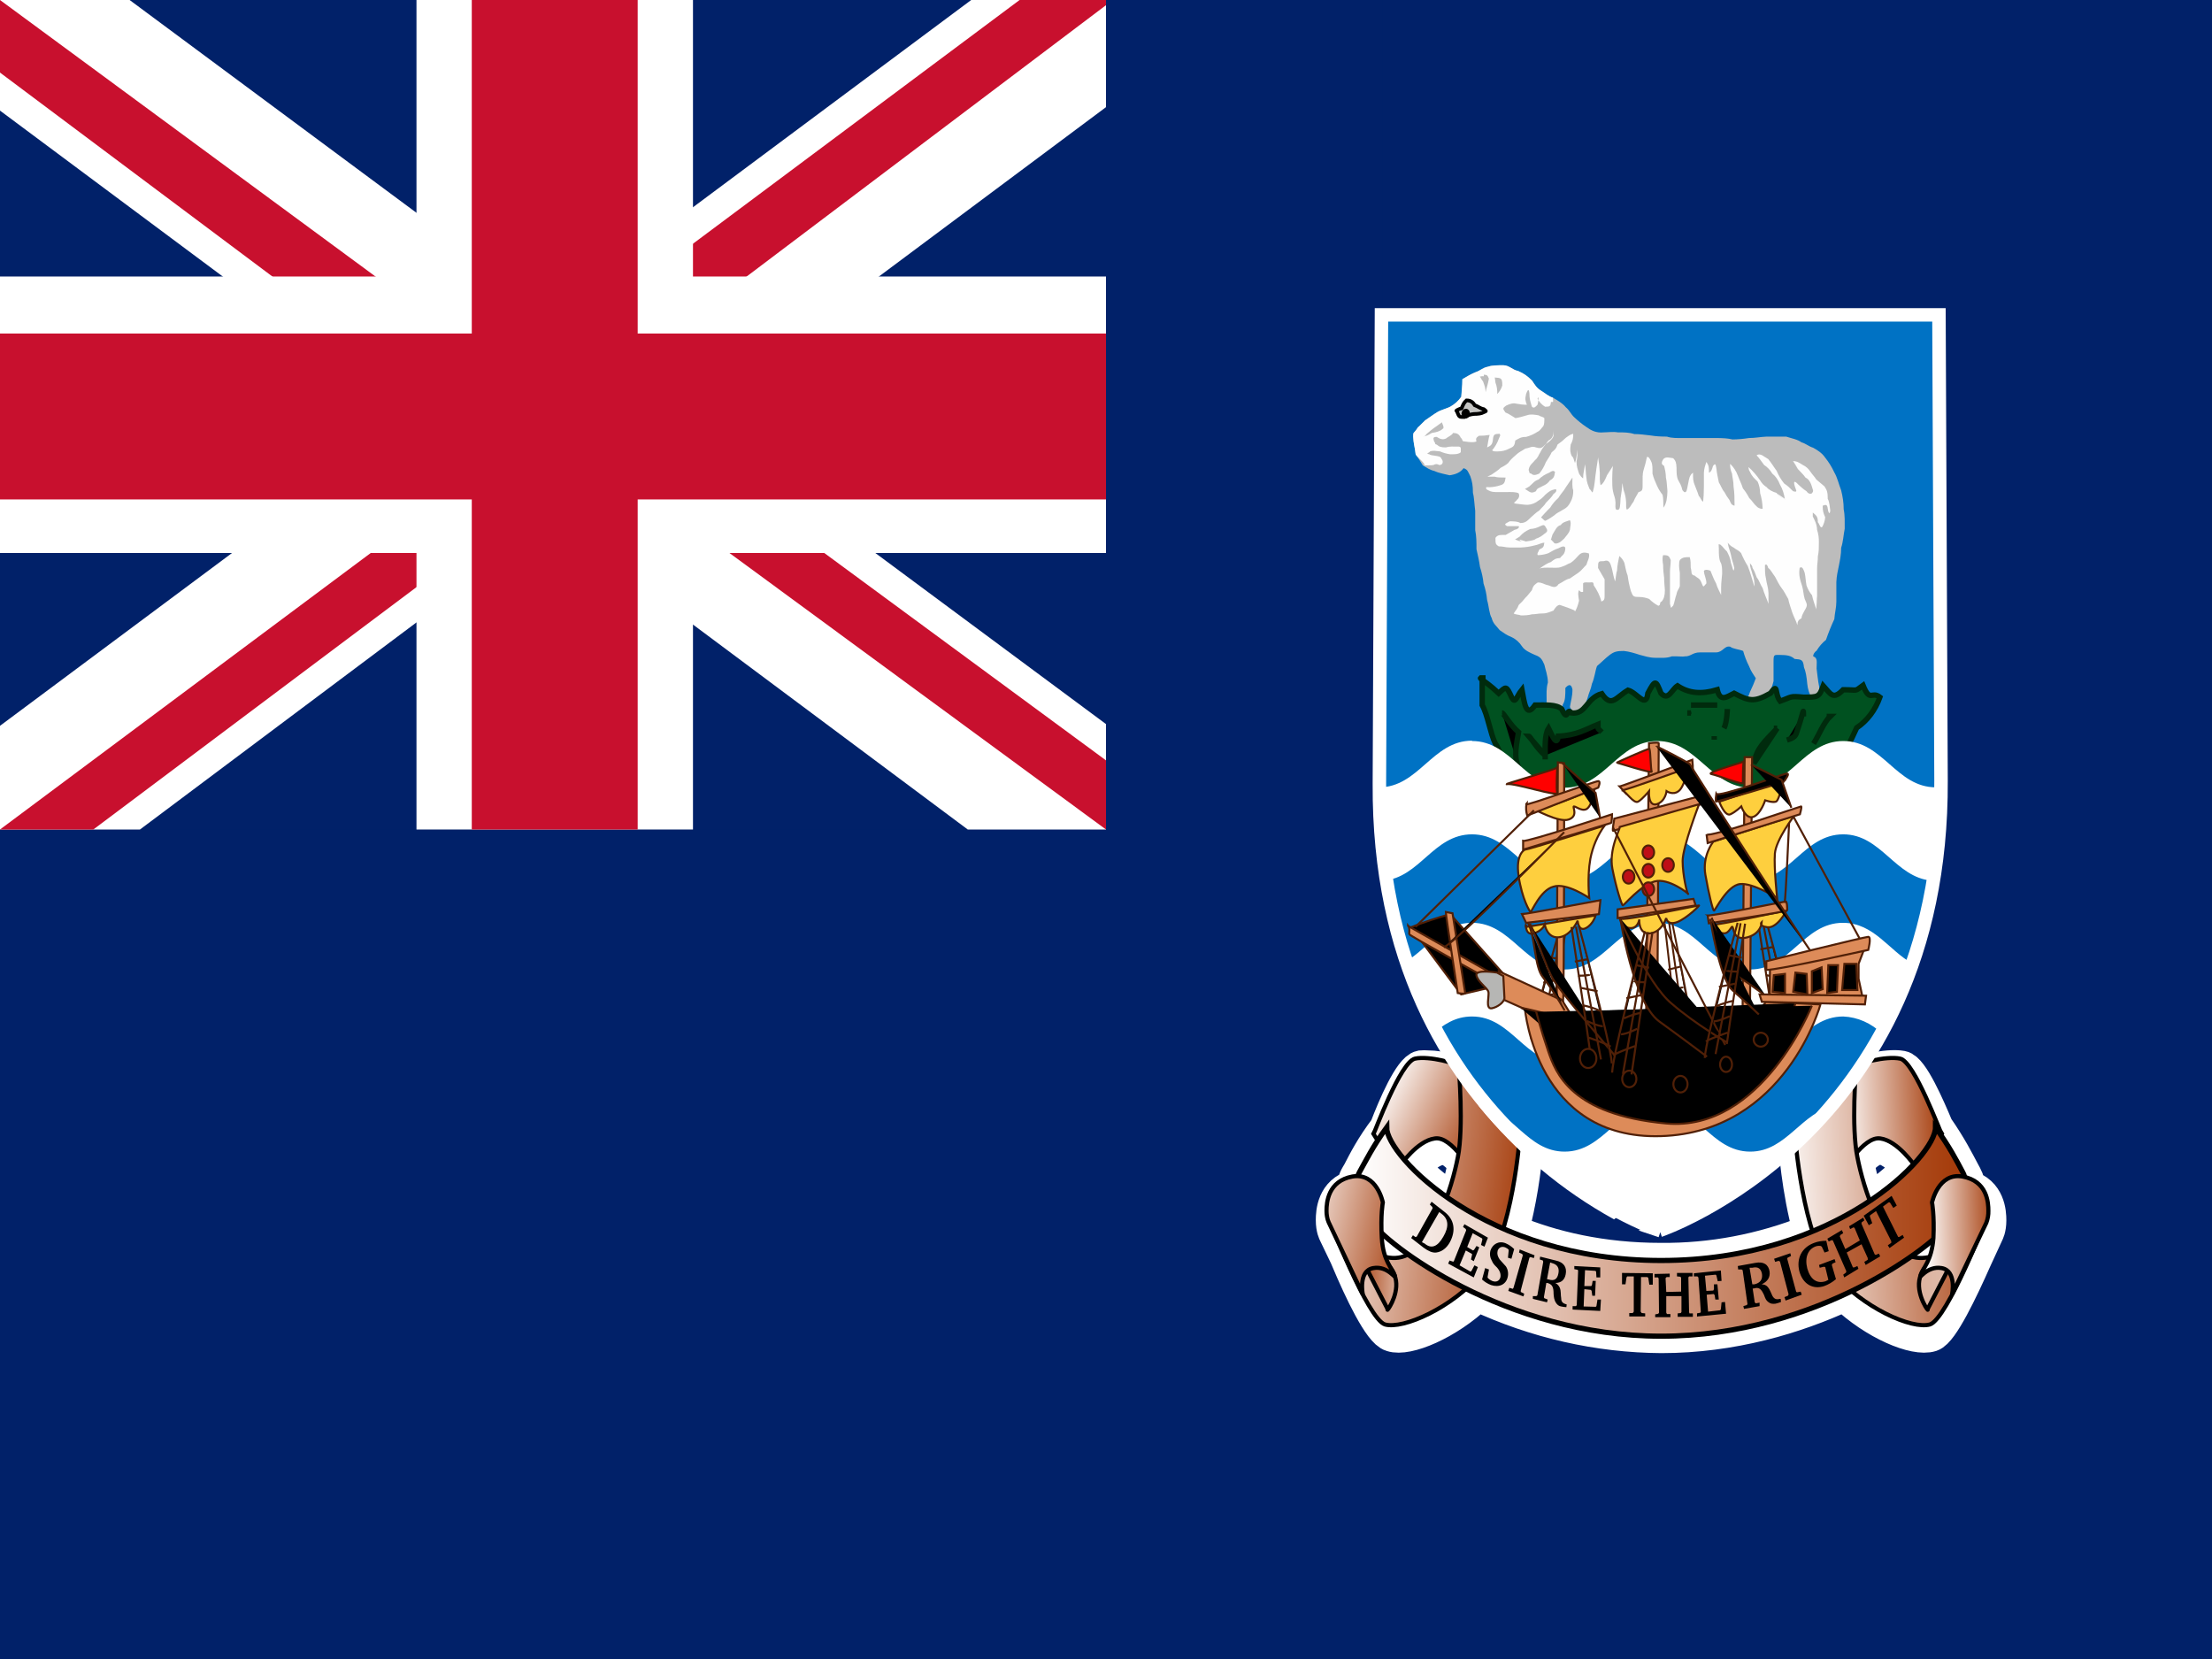<svg id="flag-icons-fk" viewBox="0 0 640 480" xmlns="http://www.w3.org/2000/svg">
  <rect x="0" y="0" width="640" height="480" fill="#333333" stroke="none"/>
  <g clip-path="url(#clip0_10_10952)">
    <path d="M0 0H640V480H0V0Z" fill="#012169" />
    <path fill-rule="evenodd" clip-rule="evenodd" d="M0 0H400V200H0V0Z" fill="#012169" />
    <path fill-rule="evenodd" clip-rule="evenodd"
      d="M412.9 308.9C412.334 308.852 411.766 308.852 411.2 308.9C408.2 309.5 403.6 320.2 401.2 326.5C397.1 331.9 395 336.1 393.4 339.2C392.7 340.4 391.7 341.8 392 343.4C386 345 385.7 350.8 385.7 353C385.7 355.5 386.4 356.7 386.4 356.7L390 364.2V364.3C393.8 373.3 399.4 385.2 402.7 386.1C407.1 387.6 418.7 382.8 427.5 374.4C444.365 382.273 462.435 386.383 480.7 386.5C501.1 386.5 519.4 381 533.7 374.4C542.5 382.8 554.1 387.6 558.7 386.1C561.7 385.1 567.4 373.1 571.3 364.3L574.8 356.7C574.8 356.7 575.5 355.5 575.5 353.1C575.5 350.9 575.2 345.1 569.2 343.5C569.5 341.9 568.6 340.5 567.9 339.2C566.2 336 564.1 331.8 560.2 326.2C557.6 320 553 309.5 550.2 309C546 308.2 537.2 310.5 537.2 311.4V311.8L519.5 330.4C519.5 330.9 520.4 344.4 523.8 356.4C509.905 361.958 495.249 364.734 480.5 364.6C463.5 364.6 449 361.2 437.3 356.3C439.511 347.818 440.952 339.107 441.6 330.3L424 311.8V311.4C424 310.7 417.2 308.9 412.9 308.9ZM417.3 331.9C419.6 331.9 421.9 334.1 423.8 336.3L423.7 337.6C422.982 341.07 422.046 344.478 420.9 347.8C416.542 344.977 412.454 341.659 408.7 337.9C410.6 335.6 413.7 332.5 416.9 332.1H417.3V331.9ZM543.9 331.9H544.3C547.6 332.5 550.6 335.6 552.6 337.9C548.819 341.702 544.697 345.053 540.3 347.9C539.149 344.546 538.214 341.104 537.5 337.6C537.418 337.17 537.351 336.736 537.3 336.3C539.3 334 541.6 332 543.9 332V331.9ZM401.5 358.3C403.9 360.3 406.9 362.7 410.6 365.1C409.621 365.831 408.539 366.372 407.4 366.7C405.8 367.1 404.3 367 402.7 366.7C402.084 364.911 401.745 363.017 401.7 361.1C401.616 360.168 401.549 359.235 401.5 358.3ZM559.7 358.3L559.6 361.1C559.538 362.983 559.2 364.842 558.6 366.6C557.245 366.968 555.837 367.024 554.462 366.766C553.087 366.508 551.773 365.942 550.6 365.1C554.3 362.7 557.4 360.3 559.7 358.3Z"
      fill="url(#paint0_linear_10_10952)" stroke="white" stroke-width="10" />
    <path fill-rule="evenodd" clip-rule="evenodd"
      d="M426.2 339.6C426.2 339.6 420.1 328.5 415.1 329.4C410 330.1 405.1 337.2 404.9 337.6C402.072 334.81 399.552 331.619 397.4 328.1C397.7 327.7 405.2 307.2 409.4 306.3C413.4 305.4 422.1 307.8 422.1 308.6L426.2 339.6Z"
      fill="url(#paint1_linear_10_10952)" stroke="black" stroke-width="1.2" />
    <path fill-rule="evenodd" clip-rule="evenodd"
      d="M439.8 327.7C439.8 328.5 437.6 357.9 428.9 368.1C420.3 378.4 405.9 384.7 400.7 383.2C395.7 381.6 384.2 351.9 384.2 351.9C384.2 351.9 396.4 366.1 405.5 363.7C414.6 361.4 420.1 343.6 421.8 334.8C423.5 326.2 422.1 309.1 422.1 309.1L439.9 327.7H439.8Z"
      fill="url(#paint2_linear_10_10952)" stroke="black" stroke-width="1.2" />
    <path fill-rule="evenodd" clip-rule="evenodd"
      d="M532.9 339.6C532.9 339.6 539.1 328.5 544.1 329.4C549.1 330.1 553.9 337.2 554.3 337.6C557.128 334.81 559.648 331.619 561.8 328.1C561.4 327.7 553.9 307.2 549.8 306.3C545.7 305.4 537 307.8 537 308.6L532.9 339.6Z"
      fill="url(#paint3_linear_10_10952)" stroke="black" stroke-width="1.2" />
    <path fill-rule="evenodd" clip-rule="evenodd"
      d="M519.3 327.7C519.3 328.5 521.5 357.9 530.2 368.1C538.9 378.4 553.2 384.7 558.4 383.2C563.4 381.6 575 351.9 575 351.9C575 351.9 562.7 366.1 553.6 363.7C544.6 361.4 539.1 343.6 537.4 334.8C535.6 326.2 537 309.1 537 309.1L519.2 327.7H519.3Z"
      fill="url(#paint4_linear_10_10952)" stroke="black" stroke-width="1.2" />
    <path fill-rule="evenodd" clip-rule="evenodd"
      d="M401.2 326.2C397.2 331.7 395.1 336 393.3 339.2C391.6 342.4 392.7 346.9 396.5 353.2C400.8 359.9 435.5 386.6 480.6 386.6C525.8 386.6 560.4 360 564.6 353.2C568.6 346.8 569.6 342.4 567.9 339.2C566.2 336 564 331.7 560 326.2C560 334.5 531.3 364.7 480.6 364.7C429.9 364.7 401.2 334.5 401.2 326.2Z"
      fill="url(#paint5_linear_10_10952)" stroke="black" stroke-width="1.5" />
    <path fill-rule="evenodd" clip-rule="evenodd"
      d="M557.7 378.8L565.5 363.7L561.6 360.5C560.6 364.3 556.1 365.6 555.3 370.5C554.6 375.2 558.3 379.9 557.7 378.8Z"
      fill="url(#paint6_linear_10_10952)" stroke="black" stroke-width="1.2" />
    <path fill-rule="evenodd" clip-rule="evenodd"
      d="M564.8 374.5C564.8 374.5 566.2 367.7 561.8 366.9C557.4 366.1 555 370.7 555.7 368.9C556.3 366.9 558.9 364.9 559.4 358.2C559.7 351.5 559 347.9 559 347.9C559 347.9 560.8 339.2 567.8 340.4C575 341.7 575.3 348 575.3 350.3C575.334 351.495 575.13 352.685 574.7 353.8L564.8 374.5Z"
      fill="url(#paint7_linear_10_10952)" stroke="black" stroke-width="1.2" />
    <path
      d="M539.2 351.7L540.7 354.5L541.7 353.9L541 351.9L541.1 351.6L542.8 350.4L547.2 359.1V359.6L546.2 360.3L546.7 361.1L550.9 358.1L550.5 357.3L549.5 357.9H549.2L544.8 349.1L546.4 347.9H546.8L547.8 349.5L548.8 348.8L547.3 346L539.3 351.7H539.2ZM528.7 358.4L529.1 359.2L530 358.8L530.3 358.9L534.2 367.8L534.1 368.2L533.3 368.8L533.6 369.6L537.7 367.1L537.4 366.3L536.5 366.7H536.1L534.3 362.4L538.6 360L540.4 364V364.5L539.4 365.1L539.8 366L544 363.5L543.6 362.7L542.7 363.1L542.4 362.9L538.6 354.1V353.7L539.4 353.1L539.1 352.3L535 354.8L535.3 355.6L536.3 355.1L536.6 355.3L538.1 358.9L533.9 361.4L532.3 357.7L532.5 357.3L533.3 356.8L532.9 355.9L528.7 358.4ZM526.3 366L526.5 366.8L527.7 366.5L528.1 366.6L529 370.3L528.2 370.7C525.7 371.5 523.8 370.2 522.9 367C522.1 363.8 523.1 361.4 525.4 360.6C525.856 360.459 526.332 360.425 526.8 360.5L527.1 360.7L527.9 362.4L529.1 362L528.4 359C527.1 359 525.9 359.2 524.9 359.6C521.3 360.9 519.7 364.1 520.6 367.8C521.6 371.5 524.5 373.2 527.8 372.1C529.027 371.656 530.176 370.98 531.2 370.1L530 366L530.2 365.6L531.1 365.2L530.8 364.3L526.3 366ZM516.6 376.3L521.3 374.6L521 373.7L520 373.9L519.7 373.8L517.1 364.2L517.2 363.9L518.2 363.4L518 362.6L513.3 364.2L513.6 365.1L514.6 364.8L515 365L517.5 374.5L517.3 374.9L516.3 375.3L516.6 376.2V376.3ZM491.1 380.9L499.4 380.1L499.1 376.7L498.1 376.8L497.9 378.8L497.7 379.1L494.2 379.5L493.8 374.6L495.8 374.4L496.1 374.7L496.3 376H497.3L496.9 371.6H495.9V373L495.7 373.4L493.7 373.5L493.3 369.1L496.4 368.8L496.6 369L497 370.7L498.1 370.6L497.9 367.6L490.1 368.4V369.3H491.1L491.4 369.6L492.1 379.5L492 379.8L491 380V381L491.1 380.9ZM478.7 368.6V369.6H479.7L479.9 369.9L480 379.8L479.8 380.1L478.9 380.3V381.1H483.3V380.2H482.3L482.1 379.8V375H486.5V379.6L486.3 379.9L485.4 380V381H489.8V380H488.8L488.7 379.6L488.5 369.6L488.7 369.3H489.7V368.3H485.2V369.3L486.2 369.4L486.4 369.7V373.7L482.1 373.8L481.9 369.8L482.2 369.5H483.1V368.5L478.7 368.6ZM469.3 368.3V371.6H470.3L470.6 369.6L470.8 369.3H472.7V379.5L472.4 379.9H471.4V380.9H476V380L475 379.9L474.7 379.5L474.8 369.5H476.6L476.9 369.7L477.2 371.7H478.2V368.4L469.3 368.3ZM455 378.9L463 379.3L463.2 376H462.2L461.9 377.9L461.7 378.1L458.2 378L458.4 373L460.3 373.2L460.5 373.5L460.7 374.9H461.5L461.7 370.6H460.8L460.6 371.8L460.4 372.1H458.4L458.6 367.5L461.6 367.7L461.8 367.9L461.9 369.6H463V366.7L455.5 366.3V367.2L456.5 367.4L456.6 367.7L456.2 377.6L456 377.9H455V378.8V378.9ZM436.4 373.5L440.8 375.1L441 374.3L440 373.8V373.4L442.5 363.9L442.8 363.7L443.8 364L444 363.2L439.7 361.5L439.5 362.4L440.4 362.8L440.6 363.2L437.9 372.6L437.7 372.9L436.7 372.6L436.4 373.5ZM428.8 370.2C429.575 370.902 430.455 371.444 431.4 371.8C433.8 372.6 435.7 371.6 436.2 369.6C436.345 369.059 436.375 368.486 436.288 367.928C436.201 367.371 435.999 366.846 435.7 366.4L433.9 364.4C433.3 363.5 433.1 362.8 433.3 361.9C433.6 361 434.4 360.5 435.5 360.9C435.9 361.1 436.3 361.3 436.5 361.6V361.9L436.3 363.9L437.3 364.2L438.1 361.4C437.367 360.666 436.519 360.089 435.6 359.7C433.6 358.9 431.8 360 431.2 361.9C431.085 362.371 431.06 362.864 431.129 363.346C431.198 363.828 431.359 364.29 431.6 364.7C432 365.7 432.6 366.2 433.1 366.7C434 367.7 434.3 368.7 434.1 369.6C433.8 370.6 432.9 371.1 431.7 370.6C431.262 370.414 430.855 370.144 430.5 369.8L430.4 369.5L430.8 367.3L429.7 366.9L428.8 370.2ZM419 365.6L426.4 369.6L427.6 366.6L426.6 366.1L425.7 367.8L425.4 367.9L422.3 366.1L424.1 361.8L425.9 362.8V363.1L425.6 364.4L426.4 364.9L428 360.9L427.2 360.5L426.5 361.6L426.2 361.8L424.5 360.8L426.1 356.8L428.8 358.3L428.9 358.6L428.5 360.2L429.5 360.7L430.5 358.1L423.7 354.2L423.3 355L424.1 355.6L424.2 356L420.6 365H420.3L419.4 364.7L419 365.6ZM417.9 350.6L414.2 347.7L413.7 348.5L414.4 349.2L414.5 349.6L409.9 357.8L409.5 357.9L408.8 357.4L408.3 358.2L411.9 361C413.3 362 414.4 362.5 415.5 362.4C417.1 362.2 418.5 361.2 419.5 359.4C421.3 356 420.8 352.8 417.9 350.6ZM416.3 350.6L417.1 351.2C419.1 352.7 419.3 354.9 417.6 357.8C415.9 360.8 414.1 361.4 412.2 359.8L411.4 359.4L416.4 350.7L416.3 350.6ZM445.6 363.6L445.5 364.4L446.4 364.7L446.5 365.1L444.8 374.8L444.5 375H443.5V375.8L447.6 376.8L447.8 376L446.8 375.6L446.7 375.3L447.4 371.2H447.7C449.2 371.6 449.5 372.5 449.5 374.4C449.6 375.3 449.6 376.1 450.3 377.1C450.6 377.5 451 377.9 451.7 378C452.195 378.109 452.696 378.176 453.2 378.2L453.3 377.4H453.2C452.2 377.1 451.7 376.7 451.7 375.6C451.5 374.6 451.7 373.6 451.3 372.6C451.031 371.975 450.57 371.478 450 371.2C451.7 371.2 452.7 370.3 453 368.7C453.4 366.7 452.5 365.2 450.1 364.7L445.7 363.6H445.6ZM448.6 365.3L449.2 365.5C450.6 365.9 451.2 366.9 450.9 368.4C450.6 370.1 449.7 370.7 448.1 370.2L447.6 370.1L448.5 365.3H448.6ZM502.8 366.3L502.9 367.3H503.9L504.2 367.5L505.6 377.3L505.4 377.6L504.4 377.9L504.6 378.7L509.1 377.9V376.9L508 377.1L507.7 376.8L507.1 372.8H507.4C509 372.3 509.6 373 510.4 374.7C510.7 375.5 510.9 376.3 511.9 376.9C512.3 377.2 512.9 377.3 513.7 377.2C514.243 377.075 514.778 376.908 515.3 376.7L515.2 375.8H515C513.9 376.1 513.3 375.8 512.8 374.9C512.4 374.1 512.1 373.1 511.5 372.4C511.1 371.9 510.5 371.6 509.7 371.6C511.4 370.8 512.2 369.6 512 367.9C511.7 365.9 510.3 364.9 507.8 365.4L502.8 366.3ZM506.3 366.8H507C508.6 366.4 509.5 367 509.8 368.6C510 370.2 509.3 371.2 507.6 371.6H507L506.2 366.8H506.3Z"
      fill="black" />
    <path fill-rule="evenodd" clip-rule="evenodd"
      d="M401.5 378.8L393.7 363.7L397.6 360.5C398.6 364.3 403.1 365.6 403.9 370.5C404.6 375.2 400.9 379.9 401.5 378.8Z"
      fill="url(#paint8_linear_10_10952)" stroke="black" stroke-width="1.2" />
    <path fill-rule="evenodd" clip-rule="evenodd"
      d="M394.3 374.5C394.3 374.5 392.9 367.7 397.3 366.9C401.7 366.1 404.1 370.7 403.5 368.9C402.8 366.9 400.2 364.9 399.8 358.2C399.4 351.5 400.1 347.9 400.1 347.9C400.1 347.9 398.4 339.2 391.3 340.4C384.2 341.7 383.8 348 383.8 350.3C383.8 352.5 384.5 353.8 384.5 353.8L394.3 374.5Z"
      fill="url(#paint9_linear_10_10952)" stroke="black" stroke-width="1.2" />
    <path fill-rule="evenodd" clip-rule="evenodd"
      d="M480.5 356.1C480.5 356.1 398.5 329.1 399.1 226.7L399.7 91.1H561L561.6 225.9C562.1 328.3 480.2 356 480.2 356L480.5 356.1Z"
      fill="#0072C4" stroke="white" stroke-width="3.9" />
    <path fill-rule="evenodd" clip-rule="evenodd"
      d="M410.262 123.61C410.408 123.61 411.361 122.541 412.314 121.636C413.559 120.814 414.732 119.909 415.977 119.168C417.003 118.593 418.908 118.099 419.714 117.606C420.91 116.936 421.96 115.982 422.792 114.809C422.939 113.082 423.158 111.765 423.158 109.709C424.477 108.886 425.65 108.228 426.822 107.735C428.508 107.159 428.874 106.419 430.559 106.09C431.658 105.678 433.417 105.678 434.956 105.678C436.641 105.678 437.667 107.077 439.206 107.324C441.038 108.146 441.844 108.722 443.309 110.12C444.042 111.272 444.555 112.259 445.947 113.082C447.046 113.74 448.072 114.727 449.318 115.056C450.784 115.96 451.956 116.536 453.055 117.852C454.081 118.675 454.521 119.827 455.4 120.649C456.479 121.683 457.631 122.619 458.844 123.446C460.309 124.515 461.775 125.338 464.046 125.091C465.292 125.091 466.611 124.844 468.077 125.091C469.762 125.091 471.374 125.091 472.84 125.584C474.598 125.584 475.99 125.831 477.603 125.996C479.068 126.242 480.607 126.325 482.292 126.325C483.758 126.818 485.37 126.736 487.055 126.736H496.581C498.266 126.736 500.025 126.818 501.271 127.147C502.865 127.124 504.455 126.987 506.034 126.736C507.866 126.736 509.258 126.407 511.09 126.325H516.805C518.271 126.818 520.176 127.147 521.202 127.97C522.594 128.381 523.253 129.121 524.572 129.533C525.672 130.108 527.21 131.096 528.016 132.329C529.086 133.643 529.998 135.109 530.728 136.689C531.607 138.17 531.973 139.979 532.706 141.871C533.146 143.681 533.439 145.408 533.439 147.382C533.805 149.11 533.732 151.002 533.732 152.976C533.366 154.785 533.292 156.759 532.706 158.487C532.706 160.461 532.34 162.188 532.047 163.669C531.753 165.314 531.387 166.383 531.314 168.44V174.033C531.314 175.843 530.874 177.159 530.728 179.133C529.822 181.082 529.014 183.087 528.31 185.138C527.244 185.987 526.326 187.046 525.598 188.263C524.866 188.757 524.499 189.58 524.646 189.909C525.965 190.402 525.598 191.471 525.598 193.446C525.818 195.008 525.965 196.9 526.331 198.628C526.404 200.52 526.771 201.671 527.284 202.987C527.87 203.81 528.016 203.399 526.624 203.399C525.672 204.221 524.646 203.81 524.279 202.165C523.514 200.856 523.037 199.362 522.887 197.805C522.741 195.996 522.447 194.186 521.935 193.034C521.715 190.813 521.202 190.813 519.223 190.649C518.271 189.744 517.025 189.497 515.12 189.497C513.288 189.497 513.141 189.251 513.141 191.471V197.065C512.775 198.71 512.116 199.944 511.749 201.424C510.723 202.247 510.284 203.645 509.038 204.55C508.452 206.36 507.646 206.689 506.034 207.018L503.982 204.221C504.934 202.412 505.741 202.165 506.327 200.191C507.059 198.628 507.499 197.641 508.012 196.242C507.279 195.008 506.693 194.433 506.034 192.705C505.331 191.326 504.766 189.864 504.348 188.346C503.176 187.852 501.417 187.77 500.611 187.112C498.926 186.701 498.486 188.757 496.508 188.757H491.818C489.693 188.757 489.18 189.991 487.422 189.909C486.909 190.073 485.59 189.826 483.684 189.909C482.219 190.484 480.534 190.32 478.921 190.32C477.236 190.32 475.844 189.826 474.525 189.497C472.986 189.004 471.447 188.51 469.835 188.346C467.857 188.346 467.051 188.51 465.732 189.497C464.706 190.238 463.167 191.801 462.068 192.705C461.555 194.021 461.335 196.242 460.602 197.805C460.309 199.45 459.723 200.355 459.357 201.836C458.786 203.353 458.439 204.964 458.331 206.607C458.184 209.239 457.671 208.91 456.279 208.169C455.693 207.018 454.814 205.866 454.227 204.55C454.521 202.576 454.96 201.589 454.96 199.45C454.594 197.805 453.861 197.97 452.909 199.039C452.909 201.095 452.909 202.741 452.176 203.81C452.048 204.453 451.808 205.06 451.468 205.597C451.128 206.134 450.696 206.589 450.197 206.936C449.684 208.416 448.585 209.157 447.486 209.732C447.34 209.732 447.486 209.239 447.486 208.087C446.68 206.36 447.486 204.797 447.486 202.576C447.486 200.602 447.34 199.286 447.852 197.476C447.852 195.502 447.12 193.692 446.827 192.294C446.167 190.813 445.801 190.073 444.115 189.497C442.87 188.922 441.184 188.263 440.378 187.03C439.602 185.816 438.535 184.875 437.301 184.315C435.835 183.739 435.029 183.081 433.93 182.341C432.904 181.025 432.025 180.531 431.585 178.804C430.852 177.57 430.779 175.267 430.266 173.622C430.122 171.986 429.776 170.381 429.24 168.851C429.074 167.22 428.73 165.617 428.214 164.08C427.995 162.435 427.628 160.79 427.189 158.898C427.189 157.006 427.189 155.114 426.822 153.387V147.794C426.602 146.148 426.529 143.845 426.163 142.611C426.163 140.473 425.943 139.321 425.43 137.841C424.697 136.442 424.697 135.866 423.452 135.455C422.572 136.689 421.18 137.265 419.421 137.512C418.176 137.183 416.417 136.936 415.025 136.278C413.633 135.949 412.753 135.291 411.654 134.633C411.021 133.549 410.337 132.506 409.602 131.507C409.383 129.45 409.016 128.381 408.87 126.325C408.87 124.844 408.943 125.667 410.335 123.61H410.262Z"
      fill="#BCBCBC" />
    <path fill-rule="evenodd" clip-rule="evenodd"
      d="M430.266 137.923L430.559 137.594C429.973 138.252 430.193 137.923 431.512 137.347C432.245 136.853 433.637 135.949 434.15 135.373C434.736 135.044 435.762 134.55 436.348 133.975C436.934 133.152 437.594 132.494 438.473 131.754C439.352 130.849 440.232 130.52 441.331 129.779C442.65 129.615 443.163 128.957 444.408 129.45C445.581 129.779 446.094 129.779 447.046 128.628C447.999 127.97 449.098 127.23 449.465 126.16V124.433C449.465 126.242 449.098 126.901 447.999 127.476C447.266 128.546 446.24 129.615 445.801 130.602C445.068 131.836 444.921 132.494 444.189 133.07C443.529 133.975 442.503 134.468 442.283 135.949C442.577 136.607 442.283 136.936 443.016 137.018C443.676 137.676 444.409 137.429 445.361 137.018C446.157 136.05 446.801 134.937 447.266 133.728C448.072 132.412 448.512 131.836 448.952 130.849C449.831 130.191 450.344 129.697 450.637 128.628C451.59 127.97 452.396 127.312 453.055 126.654C453.788 126.16 454.154 125.749 455.18 125.502C455.255 126.607 454.997 127.708 454.447 128.628C454.227 130.191 454.301 130.931 454.74 131.918C455.4 132.494 455.253 132.905 455.693 133.975C456.059 132.987 456.279 131.178 456.426 130.026V129.779C456.426 130.931 456.426 132.576 456.133 133.399C456.133 135.044 456.499 135.784 456.865 137.018C457.232 137.676 457.598 138.087 458.038 138.416C458.038 136.771 458.477 135.784 458.551 134.304C458.844 135.373 458.771 136.936 458.99 138.17C459.064 139.486 459.503 140.473 459.943 141.542C460.529 141.871 460.676 143.023 460.896 142.118C461.482 140.144 461.482 138.005 461.848 135.949C461.921 134.879 461.995 133.316 462.361 132.576L461.848 135.866C461.921 134.879 461.995 133.399 462.361 132.576V132.247C462.627 133.74 462.799 135.251 462.874 136.771C462.874 138.005 462.801 139.239 463.094 140.39C463.827 139.979 464.34 138.992 464.779 137.923C465.294 136.795 465.934 135.744 466.684 134.797L464.779 137.841C465.299 136.741 465.939 135.719 466.684 134.797V134.55C466.544 135.833 466.471 137.124 466.465 138.416C466.465 139.732 466.465 141.213 466.684 142.118C466.977 143.598 467.344 143.845 467.417 145.408C467.417 146.231 467.271 147.053 467.637 147.465C468.663 147.711 468.663 147.053 468.809 145.49C468.809 143.681 469.249 142.447 469.322 140.72C469.322 138.581 469.542 140.966 469.762 141.789C470.201 142.964 470.449 144.217 470.495 145.49C470.495 146.313 470.421 147.053 470.715 147.465C471.667 146.971 472.034 145.819 472.62 145.161C473.133 143.845 473.646 143.269 474.085 142.365C475.331 142.118 475.258 141.542 475.258 139.897C475.258 138.499 475.184 137.1 475.551 135.949C475.931 134.736 476.249 133.5 476.503 132.247C476.943 132 477.383 132.741 477.676 133.399C478.189 134.304 478.115 135.62 478.115 137.018C478.409 138.252 478.848 139.239 479.361 140.39C479.806 141.405 480.373 142.346 481.046 143.187C481.266 144.092 481.266 145.655 481.266 146.889C482.219 145.655 482.365 143.928 482.439 142.118C482.292 140.884 482.292 139.321 481.999 138.17C481.999 136.936 481.706 135.702 481.486 134.797C480.753 134.386 480.534 133.975 481.266 132.823C481.999 132.083 482.878 132.412 484.124 132.576C484.784 133.316 485.003 133.728 485.077 135.373C485.077 136.853 485.077 138.005 485.59 138.992C486.029 139.815 486.469 140.391 486.762 141.789C487.128 142.2 487.421 142.776 487.934 142.118C488.228 141.295 488.447 139.65 488.667 138.745C488.887 137.676 489.327 137.1 489.84 136.771C489.84 138.334 489.84 139.239 490.353 140.39C490.792 141.624 491.085 142.118 491.525 143.516C492.038 143.928 492.111 144.75 492.771 145.161C492.917 143.845 492.99 142.365 492.99 140.72V136.771C493.064 135.455 493.357 134.715 493.723 133.646C494.456 134.797 494.456 135.208 494.456 136.771C495.189 136.442 495.335 135.784 495.628 134.797C496.141 134.221 496.361 133.975 496.581 135.373C496.728 136.853 497.021 138.17 497.314 139.568C497.753 140.226 498.34 141.789 498.926 142.365C499.341 143.188 499.832 143.96 500.391 144.668C500.758 145.49 500.831 146.066 501.857 146.313C501.857 144.421 501.857 142.529 501.564 140.72C501.564 139.074 501.271 138.499 501.124 137.018C500.684 136.113 500.465 134.633 500.611 134.221C501.568 135.138 502.321 136.292 502.809 137.594C503.322 138.992 503.835 139.897 504.275 141.295C504.972 142.152 505.586 143.09 506.107 144.092C506.986 144.915 507.426 145.819 508.305 146.56C508.745 147.053 509.771 147.382 509.991 147.135C509.917 145.49 509.697 144.092 509.258 142.694C509.255 141.52 509.004 140.364 508.525 139.321C507.572 138.416 506.84 137.758 506.327 136.524C506.034 136.113 505.96 135.866 505.887 135.126C507.15 136.251 508.283 137.55 509.258 138.992C509.732 139.822 510.388 140.502 511.163 140.966C511.603 141.624 512.995 142.365 514.021 142.611C514.616 143.495 515.474 144.108 516.439 144.339L514.021 142.694C514.628 143.546 515.485 144.129 516.439 144.339V144.668C516.263 143.054 515.762 141.507 514.973 140.144C514.515 138.892 513.754 137.809 512.775 137.018C512.18 135.997 511.376 135.151 510.43 134.55C509.771 133.728 508.818 132.247 508.232 131.754C509.331 130.931 510.503 132.247 511.603 132.823C512.555 133.975 513.435 135.455 514.021 136.195C514.583 137.547 515.324 138.794 516.219 139.897C517.245 140.555 517.904 141.213 518.784 142.118C520.249 142.529 519.663 141.953 519.297 140.72C518.784 139.074 519.297 139.074 520.249 140.144C520.909 140.72 521.715 141.542 522.667 142.118C523.034 142.694 523.693 143.105 524.279 142.694C524.572 142.282 524.572 142.282 524.572 141.871C524.059 140.061 523.62 138.745 522.374 138.17C521.861 137.347 520.909 136.524 520.176 135.702C519.736 134.879 519.223 134.386 518.784 133.399L520.249 135.62C519.736 134.797 519.223 134.386 518.784 133.399H518.564C520.029 133.399 520.542 133.892 521.641 134.55C522.528 134.958 523.291 135.643 523.84 136.524C524.279 137.183 525.012 137.923 525.525 138.745L527.87 140.72C528.676 141.871 528.822 142.611 528.822 144.339C529.335 145.161 529.409 146.806 529.555 147.711C529.409 149.274 528.896 148.04 528.822 147.135C528.676 145.902 528.236 145.984 527.357 146.313C527.357 147.958 527.577 148.452 528.09 149.685C527.99 150.681 527.689 151.637 527.21 152.482C526.624 152.893 526.478 151.66 525.965 151.084C525.965 149.439 525.525 149.192 524.499 148.287V149.439C525.085 150.59 525.672 151.66 525.745 153.305C526.125 154.49 526.299 155.747 526.258 157.006C526.258 158.405 526.258 159.721 525.965 160.954C525.965 162.435 525.745 163.093 525.745 164.574V172.47C525.57 173.666 525.496 174.878 525.525 176.09L525.745 172.47C525.525 173.457 525.525 174.691 525.525 176.09V176.336C525.085 174.938 524.572 173.704 524.279 172.224C523.574 171.396 523.026 170.417 522.667 169.345C522.447 168.111 522.374 166.712 522.154 165.725C521.788 164.738 521.422 163.669 520.689 164.327C520.396 166.383 520.762 167.617 521.422 169.591C521.788 170.907 521.788 172.059 522.154 173.293C522.741 174.774 523.18 174.938 522.154 176.583C521.641 177.57 521.422 177.817 521.202 178.886C520.322 179.38 520.103 179.709 520.029 180.86C519.736 179.791 519.003 178.475 518.564 177.241C518.124 175.843 517.611 174.444 517.391 173.293C516.805 172.306 516.072 170.825 515.486 170.167C514.827 169.345 514.021 167.699 513.581 166.877C512.628 165.643 512.409 164.903 511.603 164.327C511.456 163.751 511.163 163.011 510.65 163.504C510.65 164.821 510.65 166.219 510.943 167.37C511.163 169.016 511.603 169.92 511.676 171.566V174.691C511.09 173.046 510.43 171.73 509.991 170.167C509.404 169.345 508.891 167.699 508.305 167.124C507.865 165.972 507.572 165.067 507.059 164.327C506.986 163.504 506.62 163.504 506.327 162.929C506.327 164.492 506.84 165.067 507.059 166.219C507.572 167.37 507.719 169.098 507.572 169.674C506.986 167.699 506.4 165.561 505.667 163.751C504.934 162.6 504.202 161.119 503.762 160.05C503.029 159.145 502.297 159.063 501.564 158.405C500.908 158.101 500.33 157.62 499.878 157.006C500.098 158.487 500.611 159.474 500.831 160.625C501.051 162.024 501.564 163.175 501.784 164.327C501.564 166.219 501.197 163.751 500.831 162.929C500.611 161.284 500.098 160.461 499.659 159.556C498.999 158.98 498.413 158.076 497.753 157.582C497.021 157.253 497.314 157.582 497.314 158.651C497.314 160.379 497.314 161.53 497.753 162.6C498.266 163.422 498.266 164.492 498.266 165.972C498.193 167.37 497.973 168.44 497.973 169.92V172.141C497.46 170.99 496.947 170.249 496.508 168.769C495.775 167.453 495.482 166.548 494.896 165.15C494.383 164.903 493.43 164.656 492.99 165.15C493.064 166.548 493.65 167.124 493.723 168.769C492.771 169.838 492.917 170.167 492.258 168.522C491.745 167.206 491.085 167.288 490.353 166.548C489.107 166.383 489.547 165.479 489.18 164.245C489.18 163.175 489.18 162.106 488.887 161.201C487.568 161.201 486.835 161.201 486.029 162.024C485.663 162.846 485.809 164.492 486.029 165.725V169.591C485.736 170.578 485.296 170.661 485.077 171.895C484.637 173.046 484.49 174.362 484.124 175.185C483.245 176.09 483.611 176.172 483.171 174.691V165.643C483.171 164.162 483.391 163.422 483.391 162.024C482.878 160.872 482.805 160.625 481.193 160.625C480.9 161.366 481.046 162.682 481.193 163.422C481.193 164.821 481.34 166.137 481.486 167.124C481.486 168.604 481.633 169.509 481.706 170.743C481.706 172.224 481.413 173.375 480.753 174.033C479.947 174.362 480.68 175.02 479.801 175.267C478.841 174.756 477.953 174.091 477.163 173.293C476.284 172.964 475.404 172.717 474.085 172.717C472.473 172.717 472.473 172.47 471.887 171.072C471.449 169.599 471.13 168.085 470.934 166.548C470.421 165.232 470.348 164.327 469.982 162.846C469.651 162.059 469.147 161.379 468.516 160.872C468.223 162.353 467.93 163.504 467.857 165.15C467.564 165.808 467.49 167.453 467.344 168.193C466.904 167.37 466.684 165.725 466.391 164.574C465.952 162.929 465.585 161.777 464.046 162.353C462.434 162.353 462.361 162.353 462.361 164.327L464.266 167.617V171.566C464.266 173.211 464.34 173.704 463.314 174.033C462.947 172.388 462.068 170.743 461.115 169.345C461.042 168.193 460.749 168.522 459.723 168.522C459.064 168.522 458.404 168.358 458.038 168.769V171.236C457.452 171.401 457.305 171.237 456.865 170.743C456.426 171.566 456.719 172.717 456.865 173.786C456.572 175.103 456.133 176.254 455.693 176.912C455.546 176.501 455.327 176.665 455.693 176.665C454.008 175.925 452.762 175.514 451.296 175.02C450.564 175.02 449.904 175.925 449.465 176.665C448.219 177.077 447.706 177.488 446.314 177.488C444.995 177.488 444.408 177.735 443.236 177.735C442.357 177.981 441.258 178.064 440.085 178.064C439.499 177.817 438.327 177.817 437.96 177.488C438.473 176.665 438.986 176.254 439.426 175.02C440.115 174.401 440.752 173.712 441.331 172.964C441.917 172.47 442.65 171.401 443.236 170.743C443.602 169.345 444.115 169.098 444.921 168.522C446.387 168.522 446.607 169.098 447.999 169.345C449.391 169.92 450.197 170.167 450.93 169.016C452.029 168.522 452.982 167.617 454.227 167.37L456.646 165.725C457.671 164.985 458.111 164.245 458.99 163.422C459.284 162.271 460.016 161.366 459.723 160.132C458.404 159.721 457.598 159.803 456.792 160.625C455.84 161.613 455.62 162.024 454.447 162.846C453.495 163.175 452.982 163.669 451.809 163.998C450.857 164.409 449.611 164.245 448.512 164.245C447.413 164.245 446.021 164.162 445.361 164.574C446.46 163.751 447.706 162.929 448.732 162.6C449.684 161.859 450.051 161.53 451.37 161.448C451.956 160.625 452.542 160.625 452.835 159.227C453.202 157.582 451.883 158.076 450.857 158.651C449.904 158.898 448.805 159.638 447.999 160.05C447.004 160.413 445.967 160.607 444.921 160.625C444.628 160.132 445.141 159.721 445.361 158.98C446.46 158.487 446.68 158.322 446.827 157.006C445.508 157.171 445.068 157.664 443.896 157.829C442.723 158.158 441.477 158.322 440.085 158.405H436.788C435.615 158.405 434.956 158.076 433.637 158.076C432.684 157.5 432.684 157.253 432.684 155.608C433.417 154.621 434.15 154.785 435.615 154.785L438.18 153.305C439.059 153.14 439.646 152.729 439.426 152.235H436.055C434.736 151.577 436.055 151.331 436.788 150.837C437.887 150.837 439.133 150.837 439.865 151.331C441.331 151.331 441.844 150.755 442.943 149.685C443.896 148.863 444.409 148.287 445.361 147.711C446.094 146.806 446.827 146.313 447.266 145.49C448.292 144.421 448.952 143.845 449.465 142.94C450.051 142.529 450.49 142.118 450.197 141.542C448.658 141.707 447.999 142.365 447.046 143.187C446.496 143.85 445.853 144.405 445.141 144.832C444.216 145.569 443.123 145.997 441.99 146.066C440.818 146.066 439.792 145.819 438.693 145.737C437.374 145.573 438.546 145.244 438.913 144.586C439.426 144.257 439.792 143.352 439.352 142.694C438.4 142.282 437.154 142.365 436.055 142.365H432.684C431.439 142.365 430.926 142.036 430.046 141.542C429.827 140.72 430.046 140.966 430.999 140.966C432.066 140.918 433.124 140.725 434.15 140.39C435.249 140.061 435.396 139.568 435.615 138.17C434.443 138.17 433.197 138.17 432.465 137.923H430.266ZM409.602 131.507C409.383 129.45 408.943 128.381 408.87 126.325C408.87 124.844 408.943 125.667 410.262 123.61C410.408 123.61 411.361 122.541 412.314 121.636C413.559 120.814 414.732 119.909 415.977 119.168C416.93 118.593 418.908 118.099 419.714 117.606C420.91 116.936 421.96 115.982 422.792 114.809C422.865 113.082 423.085 111.765 423.085 109.709C424.477 108.886 425.65 108.228 426.822 107.735C428.508 107.159 428.874 106.419 430.559 106.09C431.658 105.678 433.417 105.678 434.956 105.678C436.641 105.678 437.667 107.077 439.206 107.324C441.038 108.146 441.844 108.722 443.236 110.12C444.042 111.272 444.555 112.259 445.947 113.082C447.046 113.74 448.072 114.727 449.318 115.056C449.318 116.536 449.611 116.289 448.732 116.289C448.585 117.77 448.292 117.606 447.046 117.688C446.148 117.148 445.39 116.354 444.848 115.385C445.361 113.986 445.068 116.619 444.848 117.112C444.262 117.688 443.896 118.264 443.236 117.688C442.796 116.289 442.503 115.385 442.503 113.74C442.283 112.012 441.844 113.246 441.551 113.986C441.184 115.467 441.331 115.96 441.771 117.112C440.525 117.112 439.572 116.948 438.693 116.783C437.814 116.536 436.788 116.865 435.762 117.359C434.516 118.264 434.956 118.264 435.542 119.333C436.641 119.744 437.447 120.402 438.473 120.978C439.499 120.814 440.671 120.485 441.771 120.156C442.943 119.744 443.969 119.991 445.141 120.156C445.727 120.567 446.46 120.567 446.827 120.978C446.827 121.883 446.827 122.788 446.533 123.281C446.094 123.693 445.581 124.68 444.848 124.926C443.822 125.604 442.71 126.103 441.551 126.407C440.085 126.407 439.499 126.818 438.4 127.476C438.253 128.957 437.887 129.286 436.715 129.779C435.685 130.33 434.557 130.611 433.417 130.602C432.684 130.602 432.025 130.684 431.732 130.273C432.545 129.32 433.191 128.204 433.637 126.983C433.857 126.325 434.296 125.996 433.857 125.502C432.465 125.584 432.098 125.584 431.952 127.147C431.805 128.71 431.292 128.957 430.266 129.45C430.559 128.052 430.633 126.983 430.999 125.831C429.981 126.01 428.952 126.093 427.921 126.078C427.189 126.571 426.896 126.818 427.189 127.723C426.236 128.134 424.99 127.888 423.818 127.723C422.792 127.723 423.378 127.23 422.646 126.654C422.133 125.584 421.62 125.338 420.447 125.255C419.934 126.078 418.982 126.325 418.322 126.901C417.296 127.312 416.637 126.983 415.684 126.407C414.512 126.407 414.658 126.818 414.952 127.805C415.464 128.134 414.952 128.546 415.684 128.628C416.417 129.286 417.003 129.45 418.322 129.45C419.348 129.121 420.521 129.204 421.693 129.204C422.865 129.204 422.646 129.533 422.646 130.849C421.913 131.507 420.74 131.425 419.495 131.425C418.516 131.282 417.556 131.005 416.637 130.602C415.538 130.52 414.658 130.273 413.779 130.602C413.413 131.096 412.314 131.26 413.559 131.425C414.072 132 416.857 131.671 417.003 132.658C417.736 133.481 417.516 134.55 416.417 134.55C416.163 134.376 415.872 134.283 415.574 134.283C415.277 134.283 414.985 134.376 414.732 134.55C413.999 134.715 412.973 134.55 411.581 134.715C413.413 134.879 410.262 132.494 409.602 131.507Z"
      fill="#FEFEFE" />
    <path fill-rule="evenodd" clip-rule="evenodd"
      d="M417.15 122.212L415.684 123.281C414.658 123.939 413.486 124.926 412.826 125.502C412.314 125.996 412.314 126.325 411.654 126.325C412.753 126.16 413.266 125.831 414.292 125.255C415.538 125.091 416.71 124.762 417.37 124.104C418.029 123.857 417.37 122.788 417.15 122.13V122.212ZM428.141 108.969C428.288 108.969 428.581 109.791 429.094 110.367C429.46 111.436 429.826 112.177 429.826 113.493C430.12 112.094 430.559 111.025 430.779 109.544C430.413 108.722 430.413 108.475 429.314 108.393C429.314 109.215 429.46 108.64 428.141 108.969Z"
      fill="#BCBCBC" />
    <path fill-rule="evenodd" clip-rule="evenodd"
      d="M421.482 118.887C420.94 118.887 422.349 118.254 422.892 118.127C423.325 117.114 423.542 116.48 424.301 115.847C425.494 115.847 426.145 116.354 426.687 117.24C427.772 117.62 428.097 118.127 429.29 118.38C429.832 118.887 430.375 118.887 429.29 119.267C428.639 119.647 427.663 119.774 426.47 119.774C425.491 119.86 424.535 120.161 423.651 120.661C422.024 120.661 422.241 120.661 421.482 118.887Z"
      fill="#C4C4C2" stroke="black" stroke-width="1.055" />
    <path fill-rule="evenodd" clip-rule="evenodd"
      d="M432.465 109.215V109.545C432.465 108.722 432.465 109.133 432.684 110.696C433.076 111.735 433.252 112.86 433.197 113.986C433.878 113.33 434.384 112.476 434.663 111.519C434.663 109.298 434.296 109.38 432.465 109.215ZM441.258 141.542H441.551C440.818 141.542 441.258 141.542 442.503 140.72C443.309 140.061 443.969 139.074 445.141 138.745C446.048 137.877 447.092 137.207 448.219 136.771C448.805 136.442 449.318 135.949 449.904 136.524C449.758 137.841 449.538 138.416 448.439 138.992C447.926 139.815 447.12 140.308 446.314 140.637C445.581 141.131 444.702 141.131 444.409 142.118C443.09 142.776 442.943 142.611 441.331 141.542H441.258ZM445.874 149.685C446.24 149.274 447.779 147.547 448.512 146.889C449.159 145.825 449.95 144.881 450.857 144.092C451.59 142.858 452.469 142.036 453.055 140.966L454.96 138.17C454.96 139.403 454.814 141.049 455.18 141.789C455.251 142.971 454.995 144.149 454.447 145.161C453.934 146.148 453.495 146.806 452.249 147.465C451.223 148.123 450.564 148.287 449.684 149.11C448.98 149.63 448.246 150.097 447.486 150.508C446.827 150.837 447.12 150.755 445.874 149.685ZM438.4 156.101H438.693C437.96 156.101 438.327 156.184 439.646 155.279C440.672 154.127 441.478 153.634 442.723 153.058C443.74 153.008 444.737 152.729 445.654 152.235C446.167 152.071 446.607 151.66 447.047 152.235C447.779 153.387 447.999 153.716 446.827 154.456C446.111 155.098 445.289 155.574 444.409 155.855C443.822 156.43 442.65 156.43 441.478 156.677C440.598 156.677 440.012 156.842 439.646 156.101L441.551 156.677C440.598 156.677 440.085 156.842 438.4 156.101ZM448.659 156.101V155.855C448.659 156.677 448.659 156.266 449.172 154.703C450.124 153.14 450.417 152.235 451.59 151.906C452.103 151.084 453.055 150.919 454.228 150.508C454.667 151.331 454.301 152.318 454.228 153.305C453.934 154.374 453.055 155.114 452.542 155.855C451.809 156.43 451.516 157.006 450.344 157.253C449.465 157.253 449.978 157.253 448.732 156.101H448.659Z"
      fill="#BCBCBC" />
    <path fill-rule="evenodd" clip-rule="evenodd"
      d="M425.283 119.662C425.283 120.402 424.77 121.06 424.111 121.06C423.378 121.06 422.865 120.402 422.865 119.662C422.865 118.922 423.451 118.264 424.111 118.264C424.77 118.264 425.283 118.839 425.283 119.662Z"
      fill="black" />
    <path fill-rule="evenodd" clip-rule="evenodd"
      d="M428.847 196.147H429.824C426.787 196.147 428.631 195.894 433.619 200.581C435.788 198.554 435.788 198.3 437.415 201.847C438.499 203.747 438.716 201.594 440.343 199.567C441.102 203.621 441.536 207.801 444.139 204.001C447.175 204.001 450.212 203.747 451.839 205.141C453.791 209.321 453.14 204.381 454.658 206.281C458.996 206.788 458.888 201.974 463.443 200.707C466.262 204.887 467.564 201.721 471.034 199.694C473.745 200.454 476.239 205.141 476.782 200.581C478.951 196.527 479.059 196.78 480.577 200.581C482.746 202.861 483.614 199.567 485.349 198.427C488.603 200.581 492.181 200.961 496.845 199.567C497.712 203.241 499.664 201.594 501.725 200.581C505.954 202.734 507.364 203.367 512.244 200.581C514.63 197.287 513.329 200.707 515.064 202.861C518.643 201.594 517.667 201.341 521.788 201.721C526.017 201.721 526.343 201.721 527.536 198.427C529.705 200.834 530.355 202.607 533.283 199.567C537.838 199.567 536.428 200.2 539.031 198.3C541.092 203.367 541.525 199.82 543.911 201.721C542.57 205.463 540.206 208.58 537.188 210.588C535.344 214.388 534.151 218.188 530.464 219.708C527.753 222.875 524.824 224.775 521.788 227.562C517.667 228.829 513.112 228.576 508.449 228.576H468.106C465.286 230.349 460.514 231.109 456.61 231.996C452.272 231.996 447.175 231.996 444.139 230.856C442.078 228.449 438.499 225.789 436.547 223.002C434.378 221.102 434.378 217.428 432.643 215.148C431.125 211.981 430.474 206.914 428.847 204.001V196.147Z"
      fill="#005120" stroke="#002B0D" stroke-width="1.563" />
    <path fill-rule="evenodd" clip-rule="evenodd"
      d="M521.788 206.281V207.294C521.788 204.254 521.896 205.901 519.836 211.855C519.51 213.248 518.534 213.628 517.016 214.135M513.22 210.714H514.196C510.618 214.515 508.232 216.415 507.473 220.848L514.196 210.714C510.618 214.515 508.232 216.415 507.473 220.848M499.773 205.141C499.773 205.141 499.664 209.068 498.797 210.714ZM488.277 206.281H489.253H488.169C488.928 206.281 488.603 206.281 488.169 206.281H488.277ZM434.595 206.281C435.029 206.281 436.981 209.828 439.367 211.855C438.825 215.148 437.849 218.948 439.367 221.988M442.295 212.995C442.729 212.995 444.572 216.541 447.067 218.568L442.295 212.995C442.729 212.995 444.572 216.541 447.067 218.568V219.708C447.067 216.161 446.85 212.615 448.043 210.714C449.127 212.868 450.429 216.161 450.862 212.995C456.285 212.741 458.888 210.968 462.358 209.574C462.358 211.221 462.141 210.461 463.443 211.855M528.512 207.294H529.488C527.644 209.068 526.234 212.741 524.716 215.148M489.253 204.001H496.845Z"
      fill="#005120" />
    <path
      d="M521.788 206.281V207.294C521.788 204.254 521.896 205.901 519.836 211.855C519.51 213.248 518.534 213.628 517.016 214.135M513.22 210.714H514.196M514.196 210.714C510.618 214.515 508.232 216.415 507.473 220.848L514.196 210.714ZM499.773 205.141C499.773 205.141 499.664 209.068 498.797 210.714M495.977 212.995V214.008M488.169 206.281H489.253H488.277H488.169ZM488.169 206.281C488.603 206.281 488.928 206.281 488.169 206.281ZM434.595 206.281C435.029 206.281 436.981 209.828 439.367 211.855C438.825 215.148 437.849 218.948 439.367 221.988M447.067 218.568C444.572 216.541 442.729 212.995 442.295 212.995L447.067 218.568ZM447.067 218.568V219.708C447.067 216.161 446.85 212.615 448.043 210.714C449.127 212.868 450.429 216.161 450.862 212.995C456.285 212.741 458.888 210.968 462.358 209.574C462.358 211.221 462.141 210.461 463.443 211.855M528.512 207.294H529.488C527.644 209.068 526.234 212.741 524.716 215.148M489.253 204.001H496.845"
      stroke="#002B0D" stroke-width="1.563" />
    <path fill-rule="evenodd" clip-rule="evenodd"
      d="M425.9 214.3C414.4 214.3 410.5 227.8 399 227.8H398.4V228.6C398.4 238 399 246.7 400.2 254.8C410.8 254 414.7 241.4 425.9 241.4C437.4 241.4 441.2 254.8 452.7 254.8C464.3 254.8 468.1 241.4 479.6 241.4C491.1 241.4 495 254.8 506.5 254.8C518 254.8 521.8 241.4 533.3 241.4C544.3 241.4 548.3 253.9 558.9 254.8C560.229 245.879 560.864 236.845 560.8 227.8H560.1C548.6 227.8 544.8 214.4 533.3 214.4C521.8 214.4 517.9 227.9 506.5 227.9C495 227.9 491.1 214.4 479.5 214.4C468.1 214.4 464.2 227.9 452.7 227.9C441.3 227.9 437.4 214.4 425.9 214.4V214.3ZM425.9 267C416.9 267 412.7 275.2 405.7 278.8C408.005 285.912 410.884 292.774 414.3 299.3C417.6 296.5 421 294.1 425.9 294.1C437.4 294.1 441.2 307.6 452.7 307.6C464.3 307.6 468.1 294.1 479.6 294.1C491.1 294.1 495 307.6 506.4 307.6C517.8 307.6 521.8 294.1 533.3 294.1C537.462 294.271 541.448 296.034 544.6 299.1C548.006 292.603 550.884 285.776 553.2 278.7C546.5 275 542.2 267 533.2 267C521.8 267 517.9 280.5 506.4 280.5C494.9 280.5 491 267 479.6 267C468.2 267 464.2 280.5 452.7 280.5C441.3 280.5 437.4 267 425.9 267ZM479.6 319.7C468.1 319.7 464.2 333.2 452.7 333.2C441.8 333.2 437.8 321.2 427.7 319.8C438.515 333.265 451.867 344.477 467 352.8C470.6 349.6 474.3 356.4 479.5 356.4C484.8 356.4 488.5 349.5 492 352.6C506.728 344.576 519.963 333.479 531 319.9C521.2 321.6 517 333.2 506.4 333.2C494.9 333.2 491.1 319.7 479.6 319.7Z"
      fill="white" />
    <path
      d="M408.26 268.275C411.987 266.795 415.775 265.531 419.609 264.49L437.226 284.3L422.743 287.707L408.26 268.275Z"
      stroke="#512007" stroke-width="0.584" />
    <path
      d="M443.011 300.606C443.286 296.008 451.077 269.615 451.077 269.615M445.669 300.906L451.81 269.814M447.777 301.006L452.91 269.814M443.286 296.807C444.661 296.008 448.602 294.808 448.602 294.808M445.211 292.209C446.494 292.209 449.152 291.009 449.152 291.009M445.944 288.71C447.251 288.171 448.601 287.769 449.977 287.51M446.494 284.311L450.802 283.511M448.419 280.512C448.419 280.812 451.352 280.812 451.352 280.812M449.152 277.113L452.085 277.612"
      stroke="#512007" stroke-width="0.574" />
    <path
      d="M493.32 319.854C492.996 311.996 483.809 266.897 483.809 266.897M490.186 318.316L482.945 267.068M486.944 314.387C486.727 311.483 481.648 267.238 481.648 267.238M492.996 313.362C491.375 311.996 486.727 309.946 486.727 309.946M490.726 305.504C489.213 305.504 486.079 303.454 486.079 303.454M489.862 299.525C488.321 298.605 486.729 297.918 485.106 297.475M489.213 292.009L484.133 290.642M486.944 285.517C486.944 286.03 483.485 286.03 483.485 286.03M486.079 279.709L482.62 280.563"
      stroke="#512007" stroke-width="0.544" />
    <path
      d="M520.038 303.683C519.714 297.879 510.527 264.567 510.527 264.567M516.904 302.548L509.662 264.694M513.661 299.646C513.445 297.501 508.365 264.82 508.365 264.82M519.714 298.889C518.093 297.879 513.445 296.365 513.445 296.365M517.444 293.084C515.931 293.084 512.797 291.57 512.797 291.57M516.58 288.668C515.039 287.988 513.447 287.481 511.824 287.154M515.931 283.116L510.851 282.106M513.661 278.321C513.661 278.7 510.203 278.7 510.203 278.7M512.797 274.031L509.338 274.662"
      stroke="#512007" stroke-width="0.584" />
    <path fill-rule="evenodd" clip-rule="evenodd"
      d="M476.135 307.139L477.108 215.027C477.108 215.027 479.918 214.648 479.918 215.027C479.918 215.405 479.594 306.76 479.27 307.139C478.945 307.517 475.811 307.77 476.135 307.139ZM506.938 219.065L506.29 296.413L504.128 299.442L504.777 219.065H506.938Z"
      fill="#DD8B59" stroke="#512007" stroke-width="0.584" />
    <path fill-rule="evenodd" clip-rule="evenodd"
      d="M441.225 291.997C441.225 291.997 444.468 329.851 480.567 328.716C516.666 327.58 526.717 290.609 526.717 290.609L511.046 289.852C510.721 289.852 498.508 307.517 482.728 307.139C466.948 306.76 461.977 302.344 458.518 298.685C455.06 294.899 452.033 289.473 452.033 289.473L433.659 281.019L434.74 289.095L441.225 291.997ZM538.822 288.212L537.742 283.164V278.874L539.471 274.332C539.471 274.332 512.126 279 512.126 279.379L512.018 287.959L538.822 288.085V288.212Z"
      fill="#DD8B59" stroke="#512007" stroke-width="0.584" />
    <path
      d="M440.036 291.619C441.009 291.619 448.25 293.511 448.25 293.511L455.816 305.246M533.634 278.874L532.986 286.445H537.417L537.093 278.874H533.634ZM528.987 279.253L528.663 287.328L531.473 286.95L531.797 279.253H528.987ZM524.231 287.328V281.019L527.042 279.884L527.366 286.193L524.231 287.328ZM518.827 286.95L519.476 281.398L522.718 281.776L522.934 287.707L518.827 286.95ZM512.883 286.95L513.207 282.155L516.45 281.776V287.328L512.883 286.95Z"
      stroke="#512007" stroke-width="0.584" />
    <path
      d="M445.332 293.133C445.657 293.511 451.925 318.116 482.08 318.116C512.235 318.116 519.476 290.23 519.476 290.23"
      stroke="#512007" stroke-width="0.584" />
    <path
      d="M524.232 290.988C524.232 290.988 509.749 327.58 482.08 325.056C454.519 322.533 450.088 310.419 447.926 304.11C445.765 297.801 444.468 292.754 444.468 292.754"
      stroke="#512007" stroke-width="0.584" />
    <path fill-rule="evenodd" clip-rule="evenodd"
      d="M452.249 289.473C452.574 287.328 452.574 220.831 452.574 220.831L450.736 220.579L450.412 288.338L452.249 289.6V289.473ZM407.396 267.897L431.174 281.398L430.633 283.291C430.633 283.291 407.72 270.673 407.72 270.294C407.72 269.915 407.936 268.401 407.396 267.77V267.897Z"
      fill="#DD8B59" stroke="#512007" stroke-width="0.584" />
    <path fill-rule="evenodd" clip-rule="evenodd"
      d="M418.312 263.859C418.312 264.868 421.771 287.328 421.771 287.328C421.771 287.328 423.932 287.707 423.932 287.328L420.257 264.237L418.312 263.859ZM440.361 264.49C441.55 264.49 463.058 260.452 463.058 260.452L462.625 264.49L441.549 267.013L440.361 264.49Z"
      fill="#DD8B59" stroke="#512007" stroke-width="0.584" />
    <path fill-rule="evenodd" clip-rule="evenodd"
      d="M443.387 234.08C444.143 234.08 450.952 238.118 453.871 237.108C456.789 236.099 454.843 233.323 455.384 233.323C456.032 233.323 458.194 235.216 459.491 233.702C460.788 232.314 461.652 227.897 461.112 228.276C460.464 228.654 443.819 235.594 443.495 234.08H443.387Z"
      fill="#FECF3E" stroke="#512007" stroke-width="0.584" />
    <path fill-rule="evenodd" clip-rule="evenodd"
      d="M440.685 243.291C441.874 243.67 466.408 235.594 466.408 235.594C466.408 235.594 466.408 238.118 466.084 238.118L440.685 245.815V243.291Z"
      fill="#DD8B59" stroke="#512007" stroke-width="0.584" />
    <path fill-rule="evenodd" clip-rule="evenodd"
      d="M497.427 231.935C497.427 231.935 499.049 236.351 500.67 235.594C502.291 234.837 503.804 233.323 503.804 233.323C503.804 233.323 505.101 237.108 507.263 236.351C509.424 235.594 510.721 231.556 510.721 231.556C510.721 231.556 512.883 232.314 513.856 231.935C514.828 231.556 516.017 225.626 516.017 225.626L497.535 231.935H497.427ZM495.59 267.518C495.266 268.275 497.211 270.042 498.832 270.042C500.454 270.042 500.994 267.518 501.318 268.275C501.643 268.906 501.643 272.313 505.642 271.177C509.641 270.042 509.749 266.761 509.749 266.761C509.749 266.761 508.56 267.897 511.37 268.275C514.18 268.654 516.99 263.48 516.774 263.48C516.342 263.48 496.238 267.896 495.59 267.518Z"
      fill="#FECF3E" stroke="#512007" stroke-width="0.584" />
    <path fill-rule="evenodd" clip-rule="evenodd"
      d="M441.658 232.566C441.46 233.703 441.535 234.882 441.874 235.973L462.409 227.897C462.409 227.897 463.274 226.005 462.409 226.005C461.545 226.005 441.333 233.323 441.55 232.692L441.658 232.566ZM468.678 227.519C469.218 227.519 489.646 219.822 489.646 219.822C489.646 219.822 489.97 223.102 489.646 223.102L470.515 229.664L468.57 227.519H468.678Z"
      fill="#DD8B59" stroke="#512007" stroke-width="0.584" />
    <path fill-rule="evenodd" clip-rule="evenodd"
      d="M495.59 243.67C495.59 243.67 492.456 247.708 493.428 253.134C494.401 258.685 495.59 263.48 495.914 263.48C496.239 263.48 499.697 256.162 503.48 255.783C507.263 255.405 514.18 259.821 514.18 259.821C514.18 259.821 513.207 250.988 513.532 246.951C513.856 242.913 519.152 235.973 519.152 235.973L495.59 243.544V243.67Z"
      fill="#FECF3E" stroke="#512007" stroke-width="0.584" />
    <path fill-rule="evenodd" clip-rule="evenodd"
      d="M467.057 236.982C467.057 236.982 466.408 240.389 466.732 240.389L493.428 232.314V229.916L467.057 236.856V236.982Z"
      fill="#DD8B59" stroke="#512007" stroke-width="0.584" />
    <path fill-rule="evenodd" clip-rule="evenodd"
      d="M433.119 281.398C433.119 281.398 426.851 280.389 427.175 282.155C427.499 284.048 430.309 285.814 430.633 286.95C430.958 288.086 429.661 291.997 431.606 291.745C433.443 291.366 435.281 289.852 435.281 288.716L434.957 282.407L433.119 281.398Z"
      fill="#B6B6B4" stroke="#512007" stroke-width="0.584" />
    <path fill-rule="evenodd" clip-rule="evenodd"
      d="M468.029 263.102V265.625L490.618 261.966L489.97 260.073L468.029 263.102Z" fill="#DD8B59" stroke="#512007"
      stroke-width="0.584" />
    <path fill-rule="evenodd" clip-rule="evenodd"
      d="M441.225 267.518C441.658 267.518 441.225 270.799 443.819 270.042C446.305 269.285 446.953 267.518 446.953 267.518C446.953 267.518 447.602 271.556 451.061 271.177C454.519 270.799 456.465 266.382 456.465 266.382C456.465 266.382 456.681 269.663 458.842 268.527C461.004 267.392 461.653 264.868 461.653 264.868L441.874 268.149L441.333 267.518H441.225ZM441.225 245.815C441.225 245.815 438.415 246.951 439.388 253.512C440.361 260.073 442.63 263.859 442.846 263.859C443.171 263.859 445.657 257.55 449.439 256.54C453.222 255.278 459.815 259.821 459.815 259.821C459.815 259.821 459.167 253.891 460.139 248.465C460.833 244.931 462.242 241.643 464.246 238.875C464.246 238.875 442.198 245.815 441.333 245.815H441.225Z"
      fill="#FECF3E" stroke="#512007" stroke-width="0.584" />
    <path fill-rule="evenodd" clip-rule="evenodd"
      d="M494.077 264.868L494.401 267.139C494.401 267.139 517.098 263.859 517.098 263.354C517.098 263.102 517.098 260.83 516.666 260.83C516.342 260.83 494.401 265.247 493.969 264.868H494.077ZM493.753 241.399L494.077 243.922L520.773 235.594C520.773 235.594 521.421 233.323 521.097 233.323C520.773 233.323 494.401 242.534 493.753 241.399Z"
      fill="#DD8B59" stroke="#512007" stroke-width="0.584" />
    <path
      d="M538.39 272.187L518.936 236.351M516.342 261.209C516.666 260.2 517.639 238.118 517.639 238.118M496.563 229.664C496.563 229.664 496.239 231.935 496.563 231.935C496.887 231.935 516.342 226.383 516.342 226.005C516.342 225.626 518.287 223.481 516.666 223.86C515.153 224.238 497.211 230.799 496.563 229.664Z"
      stroke="#512007" stroke-width="0.584" />
    <path fill-rule="evenodd" clip-rule="evenodd"
      d="M469.326 228.654C470.407 228.907 472.677 232.692 473.974 231.935C475.271 231.178 477.108 228.907 477.108 228.907C477.108 228.907 476.784 233.323 479.27 232.692C481.864 231.935 482.188 228.907 482.188 228.907C482.188 228.907 484.025 230.168 485.647 228.907C487.16 227.897 488.673 222.345 488.132 222.345C487.592 222.345 469.867 228.907 469.218 228.654H469.326ZM468.678 239.253C468.678 240.011 465.435 245.815 466.516 251.367C467.597 256.919 469.218 261.966 469.543 261.966C469.867 261.966 474.622 256.162 478.729 255.026C482.728 253.89 488.781 258.685 488.457 258.685C488.133 258.685 486.836 253.133 486.836 249.096C486.836 245.058 491.591 232.692 491.591 232.692L468.678 239.253ZM468.678 265.751C468.678 266.004 469.542 268.527 471.812 268.527C473.974 268.527 474.298 266.004 474.298 266.004C474.298 266.004 473.974 270.42 477.432 270.041C480.891 269.663 482.08 265.625 482.08 265.625C482.08 265.625 482.404 267.896 485.322 266.761C488.132 265.625 491.807 261.966 491.591 261.966C491.267 261.966 468.894 266.761 468.57 265.751H468.678Z"
      fill="#FECF3E" stroke="#512007" stroke-width="0.584" />
    <path fill-rule="evenodd" clip-rule="evenodd"
      d="M471.272 251.707C471.716 251.726 472.136 251.953 472.438 252.337C472.74 252.721 472.899 253.23 472.882 253.754C472.865 254.277 472.671 254.771 472.345 255.127C472.018 255.484 471.585 255.673 471.141 255.653C470.696 255.634 470.277 255.407 469.975 255.023C469.673 254.639 469.513 254.129 469.531 253.606C469.548 253.083 469.741 252.589 470.068 252.232C470.394 251.876 470.828 251.687 471.272 251.707Z"
      fill="#BE0F17" stroke="#512007" stroke-width="0.575" />
    <path fill-rule="evenodd" clip-rule="evenodd"
      d="M482.685 248.309C483.129 248.329 483.549 248.556 483.851 248.939C484.153 249.323 484.312 249.833 484.295 250.356C484.278 250.88 484.084 251.374 483.758 251.73C483.431 252.086 482.998 252.275 482.554 252.256C482.109 252.236 481.69 252.01 481.388 251.626C481.086 251.242 480.926 250.732 480.944 250.209C480.961 249.686 481.154 249.191 481.481 248.835C481.807 248.479 482.241 248.29 482.685 248.309Z"
      fill="#BE0F17" stroke="#512007" stroke-width="0.575" />
    <path fill-rule="evenodd" clip-rule="evenodd"
      d="M476.978 255.298C477.423 255.317 477.842 255.544 478.144 255.928C478.446 256.312 478.606 256.822 478.588 257.345C478.571 257.868 478.378 258.362 478.051 258.719C477.725 259.075 477.291 259.264 476.847 259.244C476.403 259.225 475.983 258.998 475.681 258.614C475.379 258.23 475.22 257.721 475.237 257.197C475.255 256.674 475.448 256.18 475.774 255.824C476.101 255.467 476.534 255.278 476.978 255.298Z"
      fill="#BE0F17" stroke="#512007" stroke-width="0.575" />
    <path fill-rule="evenodd" clip-rule="evenodd"
      d="M476.978 244.621C477.423 244.641 477.842 244.867 478.144 245.251C478.446 245.635 478.606 246.145 478.588 246.668C478.571 247.192 478.378 247.686 478.051 248.042C477.725 248.398 477.291 248.587 476.847 248.568C476.403 248.548 475.983 248.321 475.681 247.938C475.379 247.554 475.22 247.044 475.237 246.521C475.255 245.997 475.448 245.503 475.774 245.147C476.101 244.791 476.534 244.602 476.978 244.621Z"
      fill="#BE0F17" stroke="#512007" stroke-width="0.575" />
    <path
      d="M479.27 216.036C479.27 215.784 488.997 220.831 488.997 221.21C488.997 221.588 523.583 275.215 523.907 275.215M506.614 221.21L515.477 225.626L518.287 233.702M451.925 220.579C451.601 220.579 461.653 229.411 461.653 229.411L462.95 236.604M417.772 274.079C422.095 271.934 452.574 240.768 452.574 240.768M409.557 268.149L443.819 234.459M466.732 239.506L499.157 302.344M495.266 265.499C495.266 265.499 499.049 280.262 502.831 282.533C505.653 284.302 508.395 286.239 511.046 288.338"
      stroke="#512007" stroke-width="0.584" />
    <path
      d="M494.833 265.878C494.833 265.878 497.536 283.291 501.318 286.571C505.101 289.852 508.884 293.511 508.884 293.511"
      stroke="#512007" stroke-width="0.584" />
    <path
      d="M468.808 265.732C468.808 265.732 472.482 289.959 480.048 295.511C484.683 298.874 489.294 302.281 493.882 305.731"
      stroke="#512007" stroke-width="0.584" />
    <path
      d="M468.483 265.354C468.483 265.354 476.589 284.533 483.615 290.337C490.424 296.268 499.827 301.694 499.827 301.694M442.111 266.994C444.273 271.41 443.949 279.864 446.435 282.766C448.72 285.782 450.815 288.987 452.703 292.356M442.652 267.246C443.949 269.391 447.407 280.369 449.569 283.65C451.19 286.678 467.186 305.353 467.186 305.353"
      stroke="#512007" stroke-width="0.584" />
    <path fill-rule="evenodd" clip-rule="evenodd"
      d="M461.89 306.236C461.89 306.601 461.829 306.962 461.709 307.298C461.59 307.635 461.415 307.941 461.194 308.199C460.973 308.457 460.711 308.661 460.422 308.801C460.134 308.94 459.825 309.012 459.513 309.012C459.2 309.012 458.891 308.94 458.603 308.801C458.314 308.661 458.052 308.457 457.831 308.199C457.61 307.941 457.435 307.635 457.316 307.298C457.196 306.962 457.135 306.601 457.135 306.236C457.135 305.5 457.385 304.794 457.831 304.273C458.277 303.753 458.882 303.46 459.513 303.46C460.143 303.46 460.748 303.753 461.194 304.273C461.64 304.794 461.89 305.5 461.89 306.236ZM473.455 312.167C473.455 312.802 473.239 313.412 472.854 313.862C472.468 314.311 471.946 314.564 471.401 314.564C470.857 314.564 470.335 314.311 469.949 313.862C469.564 313.412 469.348 312.802 469.348 312.167C469.348 311.531 469.564 310.921 469.949 310.471C470.335 310.022 470.857 309.769 471.401 309.769C471.946 309.769 472.468 310.022 472.854 310.471C473.239 310.921 473.455 311.531 473.455 312.167ZM488.262 313.681C488.262 314.317 488.046 314.926 487.661 315.376C487.276 315.826 486.753 316.078 486.209 316.078C485.664 316.078 485.142 315.826 484.757 315.376C484.371 314.926 484.155 314.317 484.155 313.681C484.155 313.045 484.371 312.435 484.757 311.986C485.142 311.536 485.664 311.283 486.209 311.283C486.753 311.283 487.276 311.536 487.661 311.986C488.046 312.435 488.262 313.045 488.262 313.681ZM501.124 308.003C501.124 309.264 500.367 310.148 499.395 310.148C498.422 310.148 497.665 309.138 497.665 308.003C497.665 306.867 498.422 305.731 499.395 305.731C500.367 305.731 501.124 306.741 501.124 308.003ZM511.5 300.81C511.5 301.946 510.527 302.829 509.446 302.829C508.365 302.829 507.393 301.946 507.393 300.81C507.393 299.675 508.365 298.792 509.446 298.792C510.527 298.792 511.5 299.675 511.5 300.81Z"
      fill="black" stroke="#512007" stroke-width="0.584" />
    <path fill-rule="evenodd" clip-rule="evenodd"
      d="M450.542 222.073C449.569 222.831 433.897 227.247 436.059 226.868C438.221 226.49 450.866 230.654 450.542 229.392C450.218 228.13 450.542 222.831 450.542 222.073ZM477.238 216.648C476.589 216.648 467.511 220.685 467.835 220.685C468.159 220.685 478.211 223.966 477.886 223.209C477.562 222.452 477.562 217.657 477.238 216.648ZM504.582 220.307C503.934 220.685 493.234 223.588 495.179 223.966C497.125 224.345 504.258 227.247 504.258 226.49C504.258 225.859 504.258 220.685 504.582 220.181V220.307Z"
      fill="#FF0000" stroke="#512007" stroke-width="0.584" />
    <path
      d="M493.234 306.11C493.558 300.306 502.745 266.994 502.745 266.994M496.368 304.974L503.61 267.12M499.611 302.072C499.827 299.927 504.907 267.246 504.907 267.246M493.558 301.315C495.179 300.306 499.827 298.791 499.827 298.791M495.828 295.511C497.341 295.511 500.475 293.997 500.475 293.997M496.692 291.094C498.233 290.415 499.825 289.908 501.448 289.58M497.341 285.542L502.421 284.533M499.611 280.748C499.611 281.126 503.069 281.126 503.069 281.126M500.475 276.457L503.934 277.088"
      stroke="#512007" stroke-width="0.584" />
    <path
      d="M466.43 310.342C466.754 304.27 475.941 269.42 475.941 269.42M469.564 310.738L476.805 269.684M472.05 310.87L478.102 269.684M466.754 305.326C468.375 304.27 473.023 302.686 473.023 302.686M469.024 299.253C470.537 299.253 473.671 297.669 473.671 297.669M469.888 294.633C471.429 293.922 473.021 293.392 474.644 293.049M470.537 288.825L475.617 287.769M472.806 283.809C472.806 284.205 476.265 284.205 476.265 284.205M473.671 279.321L477.13 279.981"
      stroke="#512007" stroke-width="0.597" />
    <path
      d="M466.343 307.682C466.019 301.789 456.832 267.964 456.832 267.964M463.209 306.529L455.967 268.092M459.966 303.582C459.75 301.404 454.671 268.221 454.671 268.221M466.019 302.814C464.398 301.789 459.75 300.251 459.75 300.251M463.749 296.92C462.236 296.92 459.102 295.382 459.102 295.382M462.885 292.436C461.344 291.745 459.752 291.231 458.129 290.898M462.236 286.798L457.156 285.773M459.966 281.93C459.966 282.314 456.508 282.314 456.508 282.314M459.102 277.573L455.643 278.214"
      stroke="#512007" stroke-width="0.588" />
    <path fill-rule="evenodd" clip-rule="evenodd"
      d="M509.749 289.852L539.579 290.609L539.903 288.085L509.1 287.707L509.749 289.852ZM511.046 280.641C514.504 280.641 540.552 274.836 540.552 274.836C540.552 274.836 541.524 271.051 540.552 271.051C539.579 271.051 511.046 278.117 511.046 278.117V280.641Z"
      fill="#DD8B59" stroke="#512007" stroke-width="0.584" />
    <path fill-rule="evenodd" clip-rule="evenodd"
      d="M476.978 249.96C477.423 249.979 477.842 250.206 478.144 250.59C478.446 250.974 478.606 251.483 478.588 252.007C478.571 252.53 478.378 253.024 478.051 253.38C477.725 253.736 477.291 253.926 476.847 253.906C476.403 253.886 475.983 253.66 475.681 253.276C475.379 252.892 475.22 252.382 475.237 251.859C475.255 251.336 475.448 250.842 475.774 250.485C476.101 250.129 476.534 249.94 476.978 249.96Z"
      fill="#BE0F17" stroke="#512007" stroke-width="0.575" />
    <path d="M0 0H320V240H0V0Z" fill="#012169" />
    <path
      d="M37.5 0L159.5 90.5L281 0H320V31L200 120.5L320 209.5V240H280L160 150.5L40.5 240H0V210L119.5 121L0 32V0H37.5Z"
      fill="white" />
    <path
      d="M212 140.5L320 220V240L184.5 140.5H212ZM120 150.5L123 168L27 240H0L120 150.5ZM320 0V1.5L195.5 95.5L196.5 73.5L295 0H320ZM0 0L119.5 88H89.5L0 21V0Z"
      fill="#C8102E" />
    <path d="M120.5 0V240H200.5V0H120.5ZM0 80V160H320V80H0Z" fill="white" />
    <path d="M0 96.5V144.5H320V96.5H0ZM136.5 0V240H184.5V0H136.5Z" fill="#C8102E" />
  </g>
  <defs>
    <linearGradient id="paint0_linear_10_10952" x1="218.597" y1="569.333" x2="242.527" y2="557.186"
      gradientUnits="userSpaceOnUse">
      <stop stop-color="#A43907" />
      <stop offset="1" stop-color="white" />
    </linearGradient>
    <linearGradient id="paint1_linear_10_10952" x1="427.557" y1="335.463" x2="396.805" y2="320.462"
      gradientUnits="userSpaceOnUse">
      <stop stop-color="#A43907" />
      <stop offset="1" stop-color="white" />
    </linearGradient>
    <linearGradient id="paint2_linear_10_10952" x1="442.406" y1="347.713" x2="378.237" y2="340.198"
      gradientUnits="userSpaceOnUse">
      <stop stop-color="#A43907" />
      <stop offset="1" stop-color="white" />
    </linearGradient>
    <linearGradient id="paint3_linear_10_10952" x1="562.008" y1="318.362" x2="532.595" y2="319.756"
      gradientUnits="userSpaceOnUse">
      <stop stop-color="#A43907" />
      <stop offset="1" stop-color="white" />
    </linearGradient>
    <linearGradient id="paint4_linear_10_10952" x1="577.754" y1="335.785" x2="514.82" y2="339.166"
      gradientUnits="userSpaceOnUse">
      <stop stop-color="#A43907" />
      <stop offset="1" stop-color="white" />
    </linearGradient>
    <linearGradient id="paint5_linear_10_10952" x1="568.774" y1="356.292" x2="392.507" y2="356.292"
      gradientUnits="userSpaceOnUse">
      <stop stop-color="#A43907" />
      <stop offset="1" stop-color="white" />
    </linearGradient>
    <linearGradient id="paint6_linear_10_10952" x1="395.881" y1="370.237" x2="652.797" y2="371.056"
      gradientUnits="userSpaceOnUse">
      <stop stop-color="#A43907" />
      <stop offset="1" stop-color="white" />
    </linearGradient>
    <linearGradient id="paint7_linear_10_10952" x1="577.875" y1="352.788" x2="556.897" y2="353.335"
      gradientUnits="userSpaceOnUse">
      <stop stop-color="#A43907" />
      <stop offset="1" stop-color="white" />
    </linearGradient>
    <linearGradient id="paint8_linear_10_10952" x1="391.778" y1="377.655" x2="411.926" y2="378.84"
      gradientUnits="userSpaceOnUse">
      <stop stop-color="#A43907" />
      <stop offset="1" stop-color="white" />
    </linearGradient>
    <linearGradient id="paint9_linear_10_10952" x1="406.65" y1="372.549" x2="369.331" y2="364.266"
      gradientUnits="userSpaceOnUse">
      <stop stop-color="#A43907" />
      <stop offset="1" stop-color="white" />
    </linearGradient>
    <clipPath id="clip0_10_10952">
      <rect width="640" height="480" fill="white" />
    </clipPath>
  </defs>
</svg>
